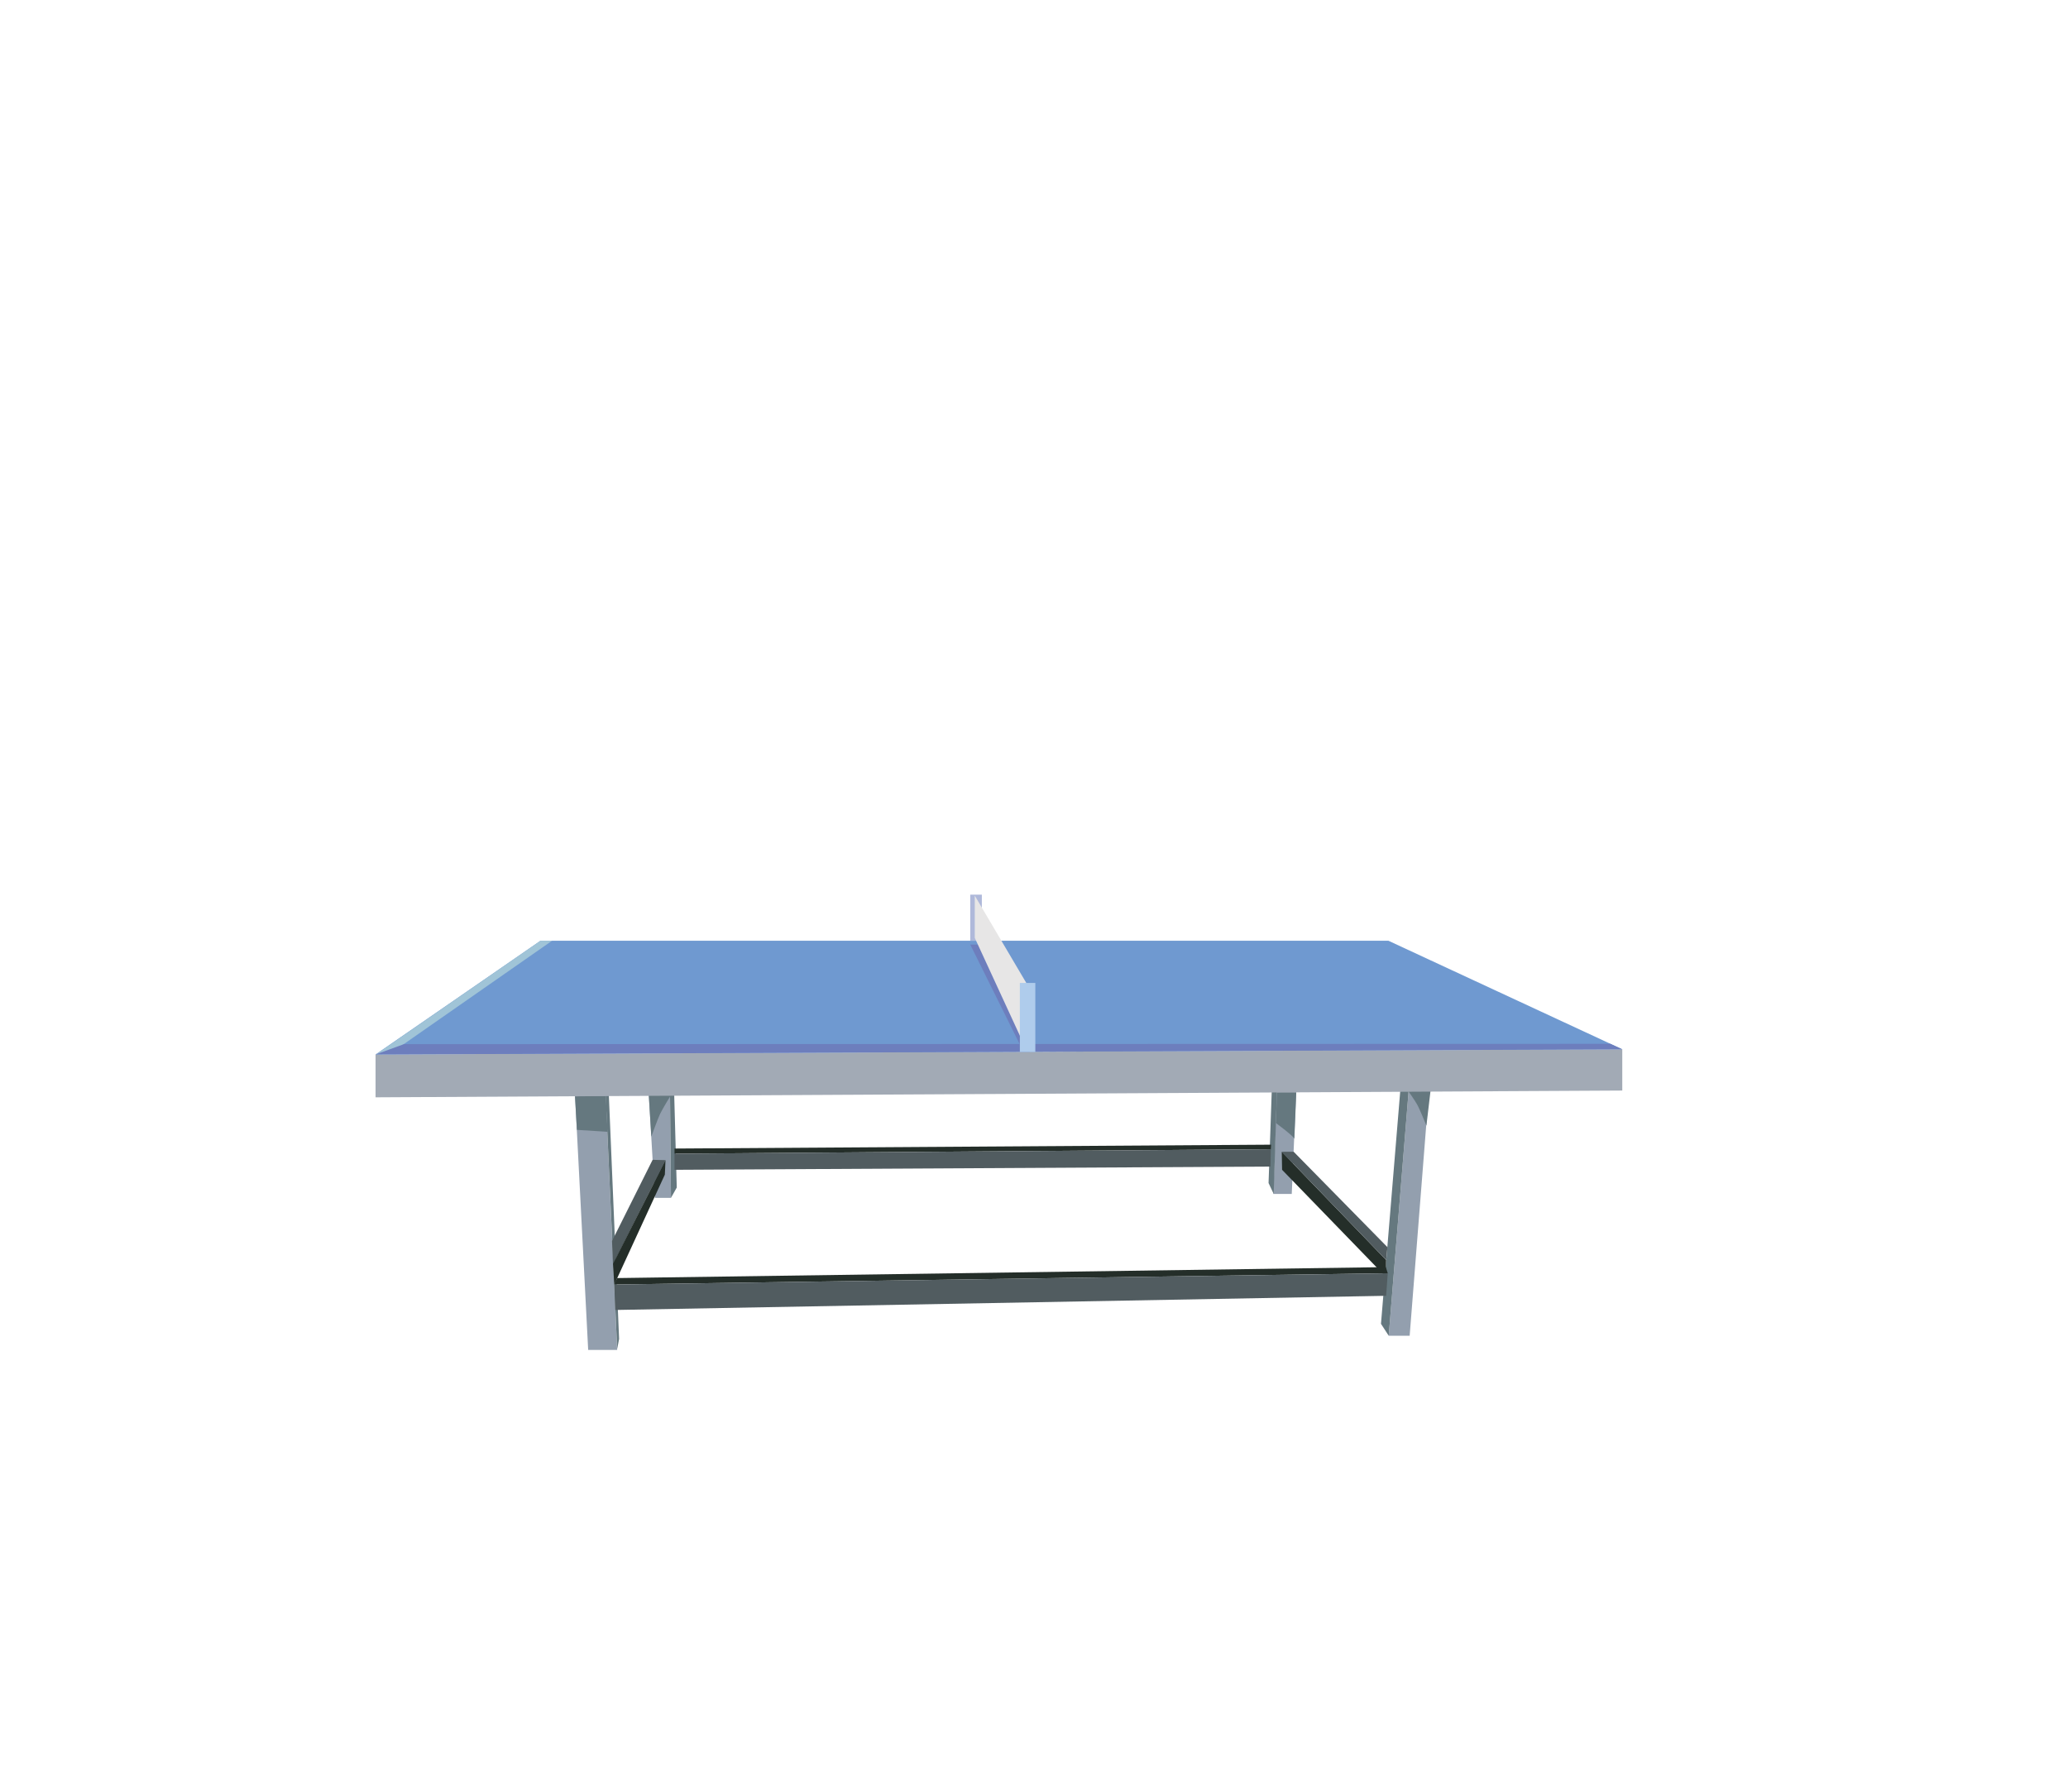 <svg id="Laag_22" data-name="Laag 22" xmlns="http://www.w3.org/2000/svg" viewBox="0 0 641.94 556.2"><defs><style>.cls-1{fill:#939fae;}.cls-2{fill:#65787f;}.cls-3{fill:#242e29;}.cls-4{fill:#515c60;}.cls-5{fill:#a2aab5;}.cls-6{fill:#6f99d0;}.cls-7{fill:#a0c4d7;}.cls-8{fill:#6d7ebd;}.cls-9{fill:#afb9da;}.cls-10{fill:#e7e6e6;}.cls-11{fill:#afccec;}</style></defs><title>Pingpongtafel</title><polygon class="cls-1" points="178.48 339.57 187.98 339.57 191.58 418.97 182.58 418.97 178.48 339.57"/><polygon class="cls-1" points="201.38 339.57 203.28 371.77 208.28 371.77 207.98 339.57 201.38 339.57"/><polygon class="cls-1" points="395.28 370.57 396.28 338.37 402.38 338.37 400.98 370.57 395.28 370.57"/><polygon class="cls-1" points="437.28 338.37 431.08 414.57 437.58 414.57 443.58 338.37 437.28 338.37"/><polyline class="cls-2" points="178.48 340.27 179.08 350.67 188.58 351.27 188.08 340.17 178.48 340.27"/><path class="cls-2" d="M208.28,339.87s-2.6,4.2-3.4,5.9-2.7,7-2.7,7l-.8-13.2Z"/><path class="cls-2" d="M396.38,339.07l-.3,9.5s5.7,4.2,5.7,4.9.6-14.4.6-14.4h-6"/><path class="cls-2" d="M435.68,338.37h8.4l-1.3,11s-2-5-2.9-6.6c-.6-1.1-2.9-4.4-2.9-4.4"/><polygon class="cls-2" points="431.08 414.57 428.68 410.87 434.68 338.37 437.28 338.37 431.08 414.57"/><polygon class="cls-2" points="191.58 418.67 192.18 415.57 188.98 339.57 187.98 339.57 191.58 418.67"/><polygon class="cls-2" points="208.28 371.77 210.08 368.57 209.28 339.57 207.98 339.57 208.28 371.77"/><polygon class="cls-2" points="395.38 370.57 393.78 367.17 394.78 338.37 396.38 338.37 395.38 370.57"/><polyline class="cls-3" points="190.68 398.67 191.58 396.67 430.18 393.27 430.78 395.17 190.68 398.67"/><polygon class="cls-3" points="430.08 396.17 430.28 391.07 397.88 357.47 397.98 363.07 430.08 396.17"/><polygon class="cls-3" points="209.38 356.47 394.58 355.27 394.48 356.67 209.38 358.07 209.38 356.47"/><polygon class="cls-4" points="189.98 385.17 202.58 359.97 206.58 360.07 190.28 392.47 189.98 385.17"/><polygon class="cls-4" points="190.68 398.67 430.78 395.17 430.28 402.17 190.98 406.57 190.68 398.67"/><polygon class="cls-4" points="401.58 357.47 430.68 387.07 430.28 391.07 397.88 357.47 401.58 357.47"/><polygon class="cls-4" points="209.38 358.07 394.48 356.67 394.38 362.07 209.38 363.07 209.38 358.07"/><polygon class="cls-3" points="206.58 360.07 206.38 364.57 190.68 398.67 190.28 392.27 206.58 360.07"/><polyline class="cls-5" points="116.58 326.47 116.58 340.57 503.58 338.47 503.58 325.67 116.58 327.27"/><polygon class="cls-6" points="116.58 327.27 167.78 291.97 430.98 291.97 503.58 325.67 116.58 327.27"/><polygon class="cls-7" points="116.68 327.27 167.78 291.97 171.38 291.97 120.88 327.17 116.68 327.27"/><polygon class="cls-8" points="301.18 293.17 305.88 293.17 320.78 322.87 316.68 324.37 301.18 293.17"/><polygon class="cls-8" points="116.58 327.27 125.38 324.07 499.88 323.97 503.58 325.67 116.58 327.27"/><rect class="cls-9" x="301.18" y="277.67" width="3.6" height="14.3"/><polygon class="cls-10" points="302.58 291.07 318.58 325.77 318.58 305.07 302.58 277.97 302.58 291.07"/><rect class="cls-11" x="316.58" y="305.07" width="4.8" height="21.4"/></svg>
